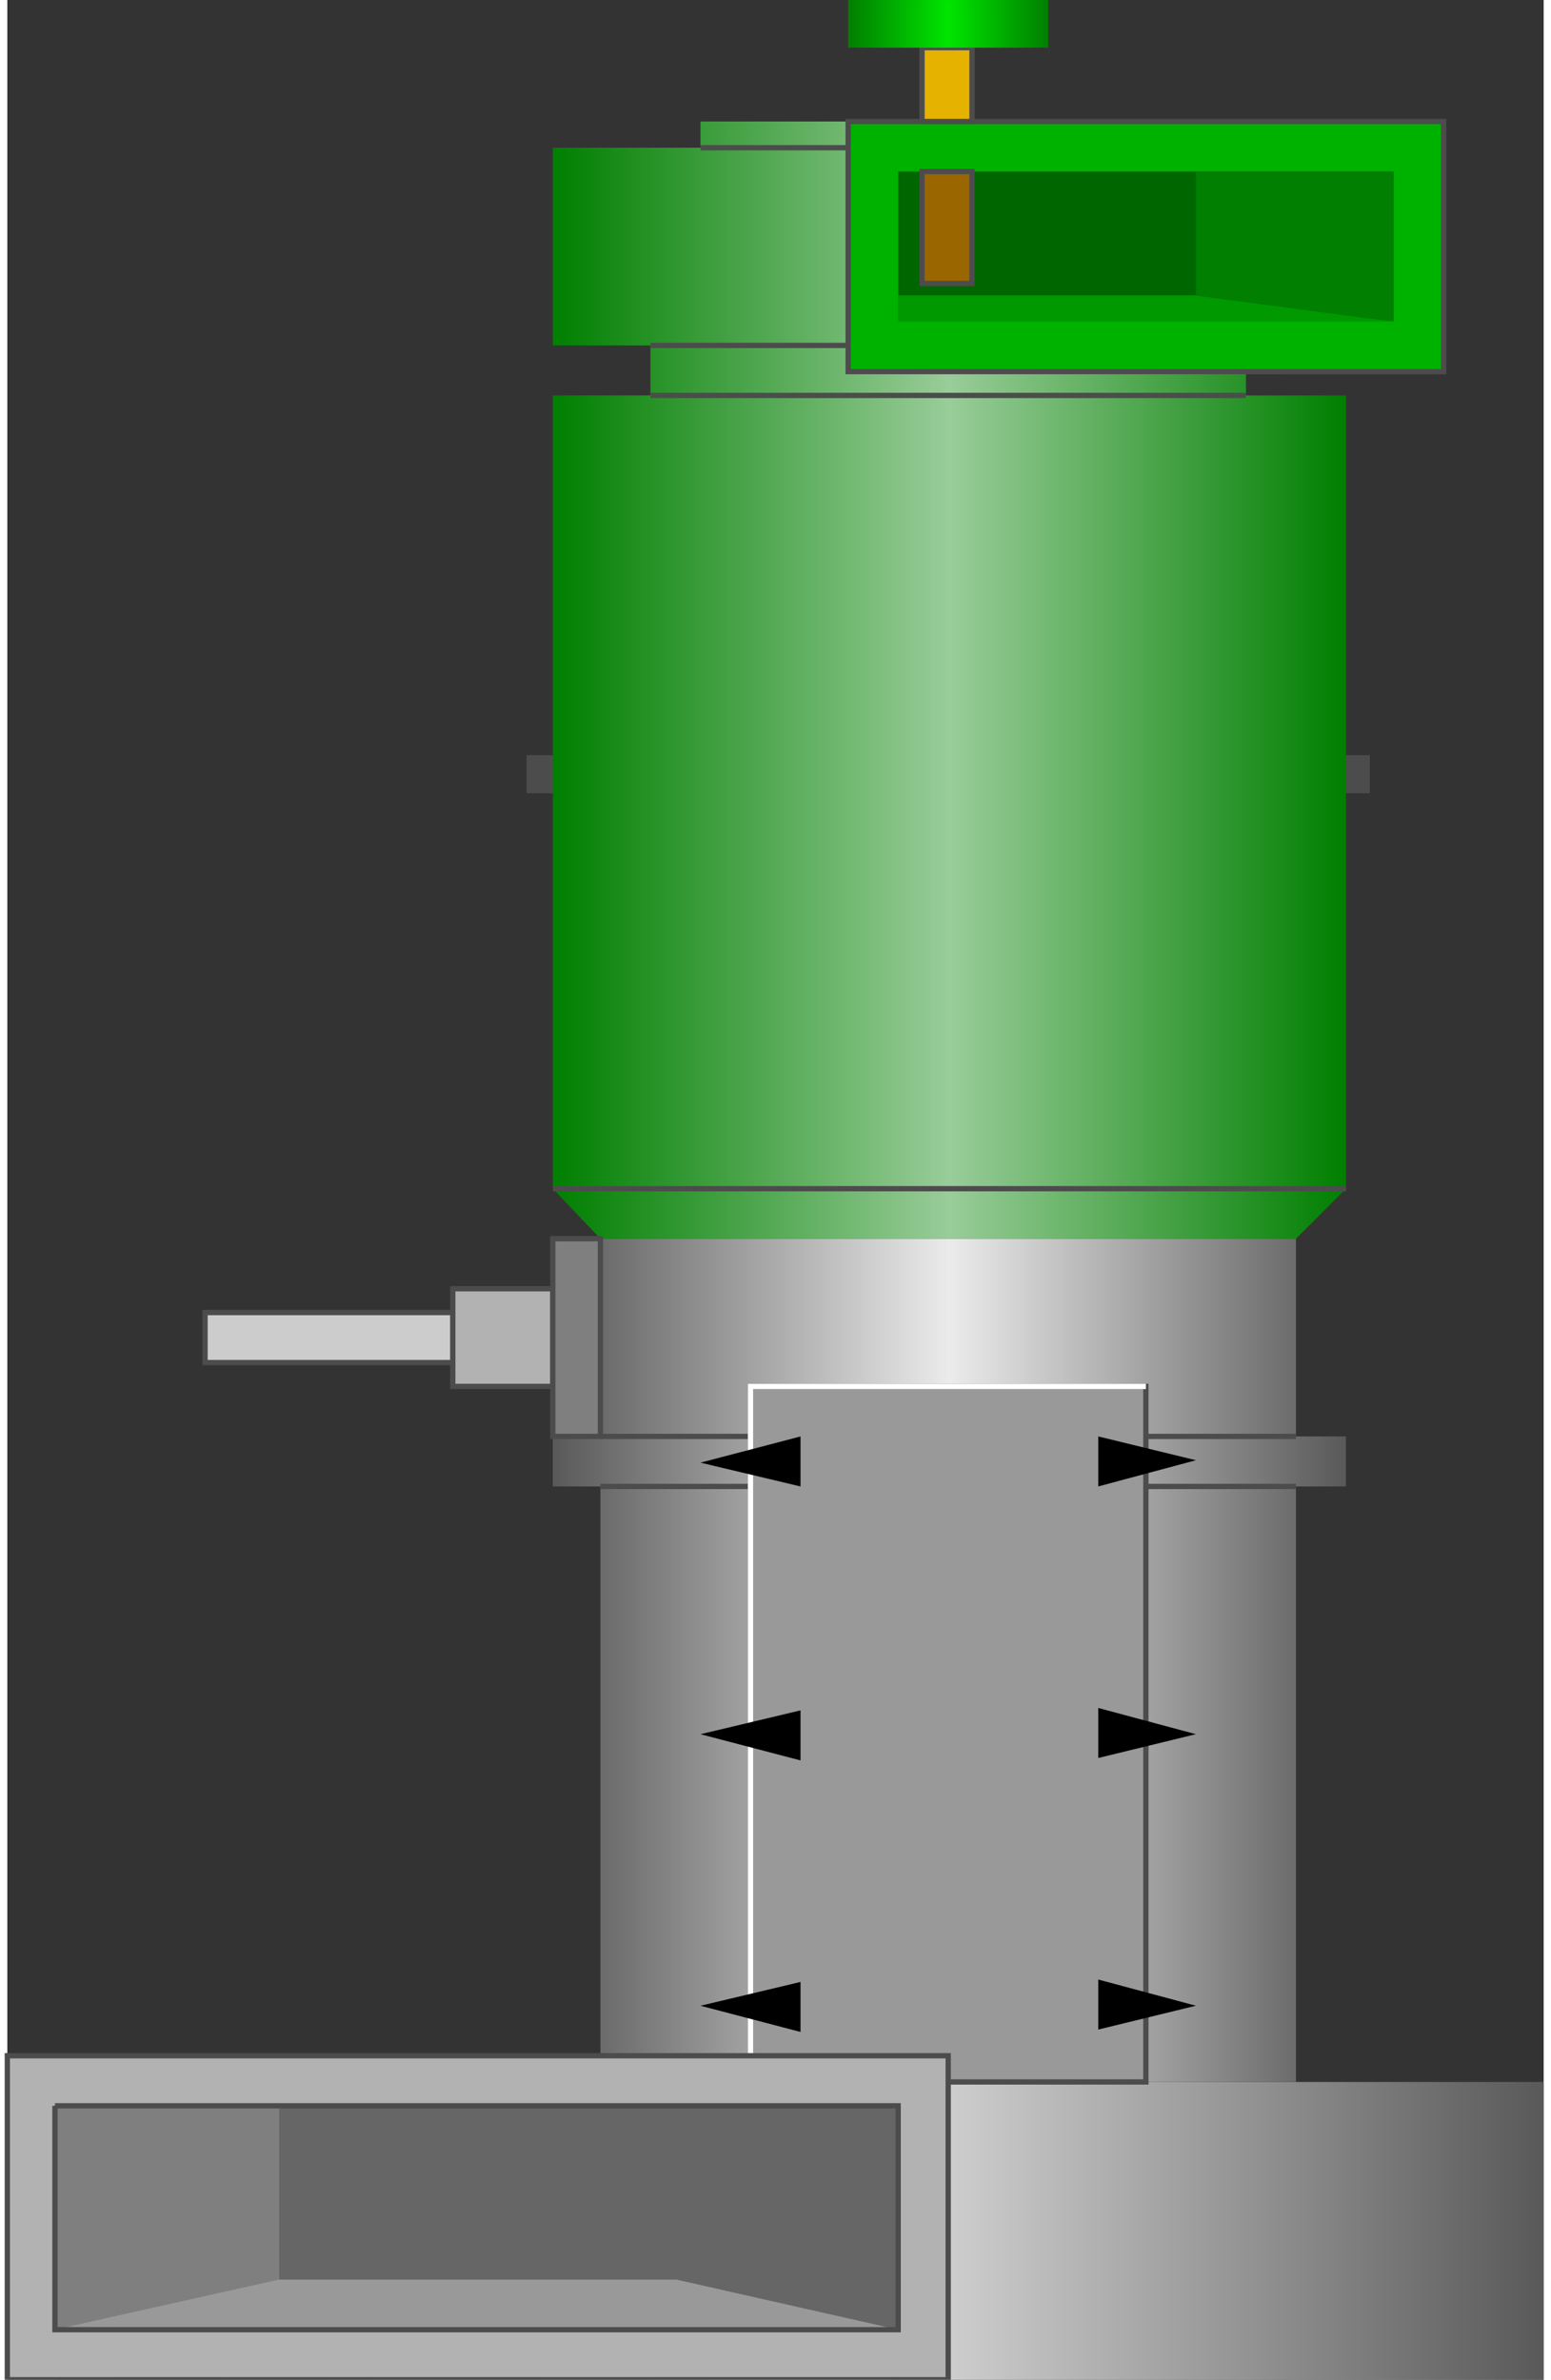 <svg version="1.1" xmlns="http://www.w3.org/2000/svg" xmlns:xlink="http://www.w3.org/1999/xlink" width="73px" height="112px" viewBox="0 0 72.633 112.5" enable-background="new 0 0 72.633 112.5" xml:space="preserve">
<rect x="0" y="0" width="72.633" height="112.5" fill="#333333" stroke="none"/>
<g id="Group_Mill">
	<path fill="#4C4C4C" d="M24.549,35.699h39.864V37.5H24.549V35.699z" />
	<linearGradient id="SVGID_1_" gradientUnits="userSpaceOnUse" x1="25.788" y1="32.151" x2="63.288" y2="32.151">
		<stop offset="0" style="stop-color:#007F00" />
		<stop offset="0.5" style="stop-color:#99CC99" />
		<stop offset="1" style="stop-color:#007F00" />
	</linearGradient>
	<path fill="url(#SVGID_1_)" d="M28.04,58.559l-2.252-2.365v-37.5h4.617V16.33h-4.617V6.983h6.982V5.744h23.422v1.239h7.096v9.347   h-4.73v2.365h4.73v37.5l-2.365,2.365H28.04z" />
	<path fill="none" stroke="#4C4C4C" stroke-width="0.25" d="M32.77,6.983h23.422" />
	<path fill="none" stroke="#4C4C4C" stroke-width="0.25" d="M58.557,16.33H30.405" />
	<path fill="none" stroke="#4C4C4C" stroke-width="0.25" d="M30.405,18.694h28.152" />
	<path fill="none" stroke="#4C4C4C" stroke-width="0.25" d="M25.788,56.194h37.5" />
</g>
<g id="Group_Mill_Bottom">
	<linearGradient id="SVGID_2_" gradientUnits="userSpaceOnUse" x1="2.252" y1="105.461" x2="72.633" y2="105.461">
		<stop offset="0" style="stop-color:#595959" />
		<stop offset="0.5" style="stop-color:#EBEBEB" />
		<stop offset="1" style="stop-color:#595959" />
	</linearGradient>
	<path fill="url(#SVGID_2_)" d="M2.252,98.422h70.381v14.077H2.252V98.422z" />
	<linearGradient id="SVGID_3_" gradientUnits="userSpaceOnUse" x1="25.788" y1="78.49" x2="63.288" y2="78.49">
		<stop offset="0" style="stop-color:#595959" />
		<stop offset="0.5" style="stop-color:#EBEBEB" />
		<stop offset="1" style="stop-color:#595959" />
	</linearGradient>
	<path fill="url(#SVGID_3_)" d="M28.04,98.422V70.27h-2.252v-2.364h2.252v-9.347h32.882v9.347h2.365v2.364h-2.365v28.152H28.04z" />
	<path fill="none" stroke="#4C4C4C" stroke-width="0.25" d="M28.04,67.905h32.882" />
	<path fill="none" stroke="#4C4C4C" stroke-width="0.25" d="M60.922,70.27H28.04" />
</g>
<g id="Group_Handle">
	<path fill="#B2B2B2" stroke="#4C4C4C" stroke-width="0.25" d="M25.788,60.924h-4.729v4.617h4.729V60.924z" />
	<path fill="#CCCCCC" stroke="#4C4C4C" stroke-width="0.25" d="M9.347,62.049h11.711v2.365H9.347V62.049z" />
	<path fill="#7F7F7F" stroke="#4C4C4C" stroke-width="0.25" d="M25.788,67.905h2.252v-9.347h-2.252V67.905z" />
</g>
<g id="Group_Door">
	<path fill="#999999" stroke="#4C4C4C" stroke-width="0.25" d="M35.134,65.541h18.693v32.881H35.134V65.541z" />
	<path fill="none" stroke="#FFFFFF" stroke-width="0.25" d="M35.134,98.422V65.541h18.693" />
	<path fill="#E5E5E5" d="M33.107,98.422h8.67v14.077h-8.67V98.422z" />
	<path d="M37.499,96.058v-2.364l-4.729,1.125L37.499,96.058z" />
	<path d="M51.576,93.58v2.365l4.616-1.127L51.576,93.58z" />
	<path d="M51.576,67.905v2.364l4.616-1.238L51.576,67.905z" />
	<path d="M37.499,70.27v-2.364l-4.729,1.239L37.499,70.27z" />
	<path d="M37.499,83.221v-2.365l-4.729,1.126L37.499,83.221z" />
	<path d="M51.576,80.742v2.365l4.616-1.126L51.576,80.742z" />
</g>
<g id="Group_Feeder">
	<path fill="#00B200" stroke="#4C4C4C" stroke-width="0.25" d="M39.751,5.744h28.152v11.824H39.751V5.744z" />
	<path fill="#006600" d="M42.116,8.109H65.54v6.982H42.116V8.109z" />
	<path fill="#009900" d="M42.116,15.204v-1.239h14.076l9.348,1.239H42.116z" />
	<path fill="#007F00" d="M56.192,13.965V8.109h9.348v7.095L56.192,13.965z" />
</g>
<g id="Group_Rod">
	<path fill="#996600" stroke="#4C4C4C" stroke-width="0.25" d="M43.243,8.109h2.364v5.293h-2.364V8.109z" />
	<path fill="#E5B200" stroke="#4C4C4C" stroke-width="0.25" d="M43.243,2.253h2.364v3.491h-2.364V2.253z" />
</g>
<g id="Group_Tuner">
	<linearGradient id="SVGID_4_" gradientUnits="userSpaceOnUse" x1="39.752" y1="1.127" x2="49.21" y2="1.127">
		<stop offset="0" style="stop-color:#007F00" />
		<stop offset="0.5" style="stop-color:#00E500" />
		<stop offset="1" style="stop-color:#007F00" />
	</linearGradient>
	<path fill="url(#SVGID_4_)" d="M39.751,0.001h9.459v2.252h-9.459V0.001" />
</g>
<g id="Group_Outlet">
	<path fill="#B2B2B2" stroke="#4C4C4C" stroke-width="0.25" d="M0,97.184h44.481v15.315H0V97.184z" />
	<path fill="#999999" d="M2.252,110.134l10.585-2.364h18.806l10.472,2.364H2.252z" />
	<path fill="#7F7F7F" d="M2.252,110.134l10.585-2.364v-8.221H2.252V110.134z" />
	<path fill="#666666" d="M12.837,107.77v-8.221h29.278v10.585l-10.472-2.364H12.837z" />
	<path fill="none" stroke="#4C4C4C" stroke-width="0.25" d="M2.252,99.549h39.863v10.585H2.252V99.549" />
</g>
</svg>